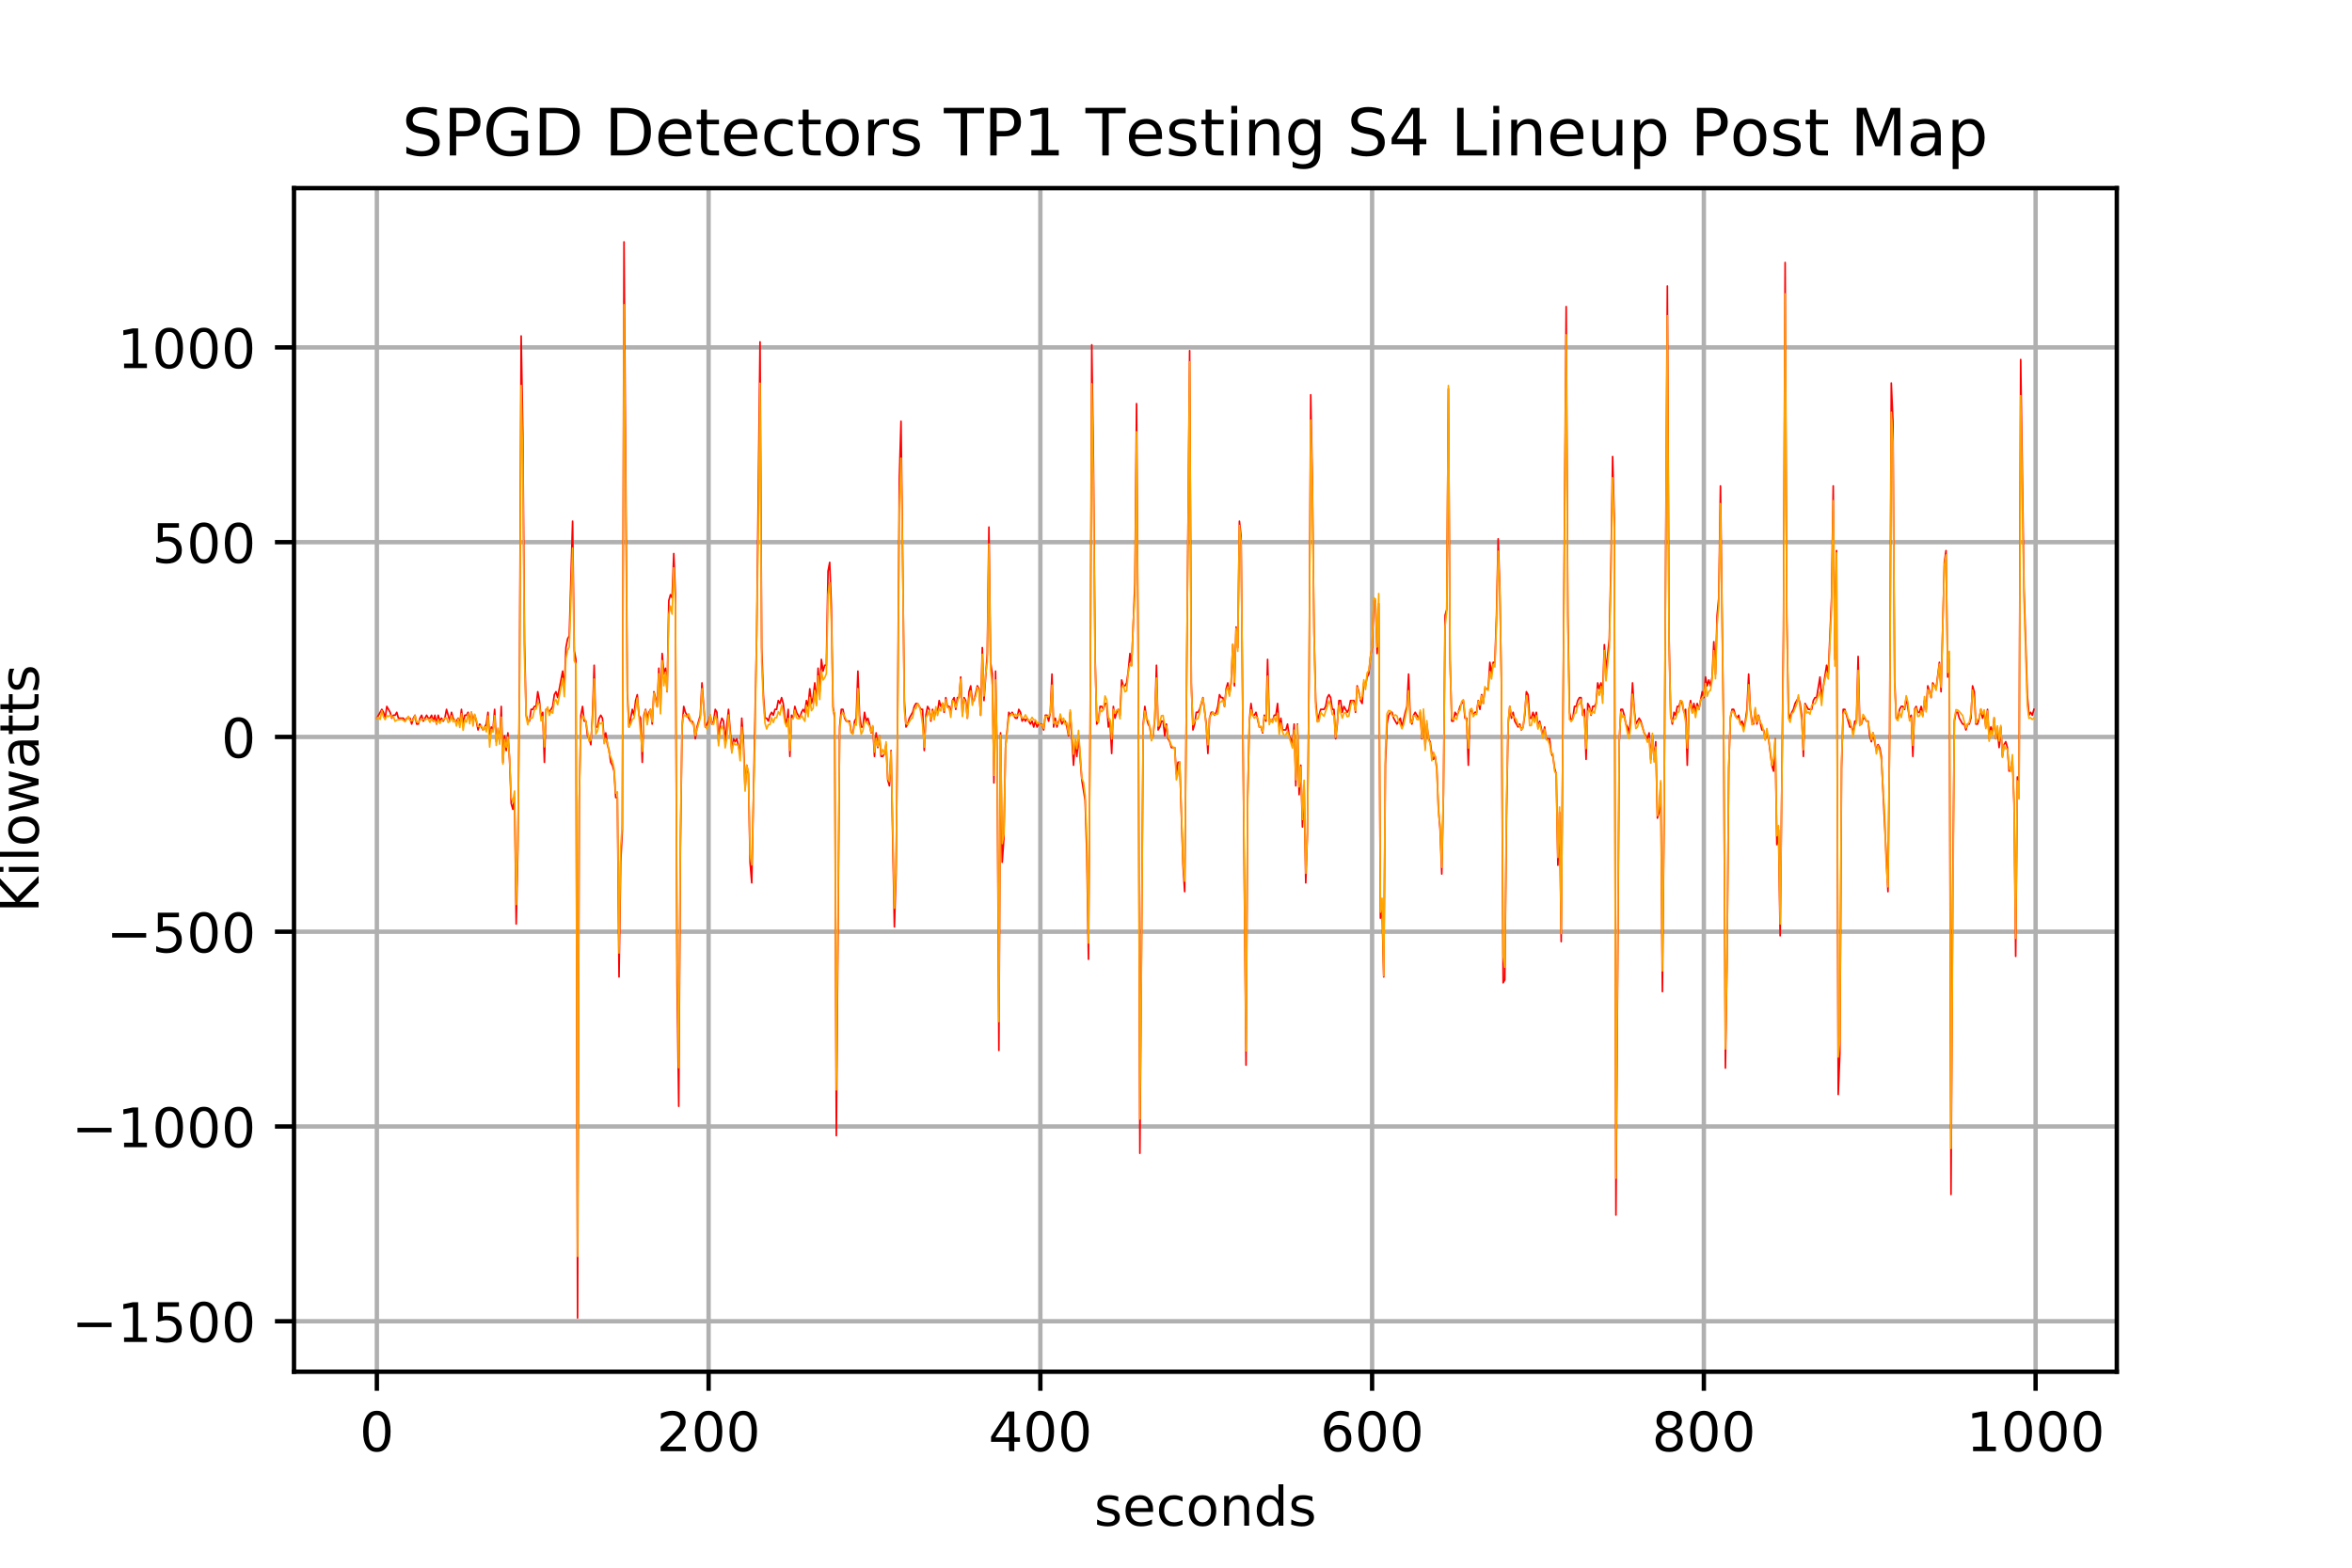 <?xml version="1.0" encoding="utf-8" standalone="no"?>
<!DOCTYPE svg PUBLIC "-//W3C//DTD SVG 1.1//EN"
  "http://www.w3.org/Graphics/SVG/1.1/DTD/svg11.dtd">
<!-- Created with matplotlib (http://matplotlib.org/) -->
<svg height="288pt" version="1.1" viewBox="0 0 432 288" width="432pt" xmlns="http://www.w3.org/2000/svg" xmlns:xlink="http://www.w3.org/1999/xlink">
 <defs>
  <style type="text/css">
*{stroke-linecap:butt;stroke-linejoin:round;}
  </style>
 </defs>
 <g id="figure_1">
  <g id="patch_1">
   <path d="M 0 288 
L 432 288 
L 432 0 
L 0 0 
z
" style="fill:#ffffff;"/>
  </g>
  <g id="axes_1">
   <g id="patch_2">
    <path d="M 54 252 
L 388.8 252 
L 388.8 34.56 
L 54 34.56 
z
" style="fill:#ffffff;"/>
   </g>
   <g id="matplotlib.axis_1">
    <g id="xtick_1">
     <g id="line2d_1">
      <path clip-path="url(#pe218eca928)" d="M 69.218 252 
L 69.218 34.56 
" style="fill:none;stroke:#b0b0b0;stroke-linecap:square;stroke-width:0.8;"/>
     </g>
     <g id="line2d_2">
      <defs>
       <path d="M 0 0 
L 0 3.5 
" id="med9db7075d" style="stroke:#000000;stroke-width:0.8;"/>
      </defs>
      <g>
       <use style="stroke:#000000;stroke-width:0.8;" x="69.218" xlink:href="#med9db7075d" y="252"/>
      </g>
     </g>
     <g id="text_1">
      <!-- 0 -->
      <defs>
       <path d="M 31.781 66.406 
Q 24.172 66.406 20.328 58.906 
Q 16.5 51.422 16.5 36.375 
Q 16.5 21.391 20.328 13.891 
Q 24.172 6.391 31.781 6.391 
Q 39.453 6.391 43.281 13.891 
Q 47.125 21.391 47.125 36.375 
Q 47.125 51.422 43.281 58.906 
Q 39.453 66.406 31.781 66.406 
M 31.781 74.219 
Q 44.047 74.219 50.516 64.516 
Q 56.984 54.828 56.984 36.375 
Q 56.984 17.969 50.516 8.266 
Q 44.047 -1.422 31.781 -1.422 
Q 19.531 -1.422 13.062 8.266 
Q 6.594 17.969 6.594 36.375 
Q 6.594 54.828 13.062 64.516 
Q 19.531 74.219 31.781 74.219 
" id="DejaVuSans-30"/>
      </defs>
      <g transform="translate(66.037 266.598)scale(0.1 -0.1)">
       <use xlink:href="#DejaVuSans-30"/>
      </g>
     </g>
    </g>
    <g id="xtick_2">
     <g id="line2d_3">
      <path clip-path="url(#pe218eca928)" d="M 130.152 252 
L 130.152 34.56 
" style="fill:none;stroke:#b0b0b0;stroke-linecap:square;stroke-width:0.8;"/>
     </g>
     <g id="line2d_4">
      <g>
       <use style="stroke:#000000;stroke-width:0.8;" x="130.152" xlink:href="#med9db7075d" y="252"/>
      </g>
     </g>
     <g id="text_2">
      <!-- 200 -->
      <defs>
       <path d="M 19.188 8.297 
L 53.609 8.297 
L 53.609 0 
L 7.328 0 
L 7.328 8.297 
Q 12.938 14.109 22.625 23.891 
Q 32.328 33.688 34.812 36.531 
Q 39.547 41.844 41.422 45.531 
Q 43.312 49.219 43.312 52.781 
Q 43.312 58.594 39.234 62.25 
Q 35.156 65.922 28.609 65.922 
Q 23.969 65.922 18.812 64.312 
Q 13.672 62.703 7.812 59.422 
L 7.812 69.391 
Q 13.766 71.781 18.938 73 
Q 24.125 74.219 28.422 74.219 
Q 39.75 74.219 46.484 68.547 
Q 53.219 62.891 53.219 53.422 
Q 53.219 48.922 51.531 44.891 
Q 49.859 40.875 45.406 35.406 
Q 44.188 33.984 37.641 27.219 
Q 31.109 20.453 19.188 8.297 
" id="DejaVuSans-32"/>
      </defs>
      <g transform="translate(120.608 266.598)scale(0.1 -0.1)">
       <use xlink:href="#DejaVuSans-32"/>
       <use x="63.623" xlink:href="#DejaVuSans-30"/>
       <use x="127.246" xlink:href="#DejaVuSans-30"/>
      </g>
     </g>
    </g>
    <g id="xtick_3">
     <g id="line2d_5">
      <path clip-path="url(#pe218eca928)" d="M 191.086 252 
L 191.086 34.56 
" style="fill:none;stroke:#b0b0b0;stroke-linecap:square;stroke-width:0.8;"/>
     </g>
     <g id="line2d_6">
      <g>
       <use style="stroke:#000000;stroke-width:0.8;" x="191.086" xlink:href="#med9db7075d" y="252"/>
      </g>
     </g>
     <g id="text_3">
      <!-- 400 -->
      <defs>
       <path d="M 37.797 64.312 
L 12.891 25.391 
L 37.797 25.391 
z
M 35.203 72.906 
L 47.609 72.906 
L 47.609 25.391 
L 58.016 25.391 
L 58.016 17.188 
L 47.609 17.188 
L 47.609 0 
L 37.797 0 
L 37.797 17.188 
L 4.891 17.188 
L 4.891 26.703 
z
" id="DejaVuSans-34"/>
      </defs>
      <g transform="translate(181.542 266.598)scale(0.1 -0.1)">
       <use xlink:href="#DejaVuSans-34"/>
       <use x="63.623" xlink:href="#DejaVuSans-30"/>
       <use x="127.246" xlink:href="#DejaVuSans-30"/>
      </g>
     </g>
    </g>
    <g id="xtick_4">
     <g id="line2d_7">
      <path clip-path="url(#pe218eca928)" d="M 252.019 252 
L 252.019 34.56 
" style="fill:none;stroke:#b0b0b0;stroke-linecap:square;stroke-width:0.8;"/>
     </g>
     <g id="line2d_8">
      <g>
       <use style="stroke:#000000;stroke-width:0.8;" x="252.019" xlink:href="#med9db7075d" y="252"/>
      </g>
     </g>
     <g id="text_4">
      <!-- 600 -->
      <defs>
       <path d="M 33.016 40.375 
Q 26.375 40.375 22.484 35.828 
Q 18.609 31.297 18.609 23.391 
Q 18.609 15.531 22.484 10.953 
Q 26.375 6.391 33.016 6.391 
Q 39.656 6.391 43.531 10.953 
Q 47.406 15.531 47.406 23.391 
Q 47.406 31.297 43.531 35.828 
Q 39.656 40.375 33.016 40.375 
M 52.594 71.297 
L 52.594 62.312 
Q 48.875 64.062 45.094 64.984 
Q 41.312 65.922 37.594 65.922 
Q 27.828 65.922 22.672 59.328 
Q 17.531 52.734 16.797 39.406 
Q 19.672 43.656 24.016 45.922 
Q 28.375 48.188 33.594 48.188 
Q 44.578 48.188 50.953 41.516 
Q 57.328 34.859 57.328 23.391 
Q 57.328 12.156 50.688 5.359 
Q 44.047 -1.422 33.016 -1.422 
Q 20.359 -1.422 13.672 8.266 
Q 6.984 17.969 6.984 36.375 
Q 6.984 53.656 15.188 63.938 
Q 23.391 74.219 37.203 74.219 
Q 40.922 74.219 44.703 73.484 
Q 48.484 72.75 52.594 71.297 
" id="DejaVuSans-36"/>
      </defs>
      <g transform="translate(242.475 266.598)scale(0.1 -0.1)">
       <use xlink:href="#DejaVuSans-36"/>
       <use x="63.623" xlink:href="#DejaVuSans-30"/>
       <use x="127.246" xlink:href="#DejaVuSans-30"/>
      </g>
     </g>
    </g>
    <g id="xtick_5">
     <g id="line2d_9">
      <path clip-path="url(#pe218eca928)" d="M 312.953 252 
L 312.953 34.56 
" style="fill:none;stroke:#b0b0b0;stroke-linecap:square;stroke-width:0.8;"/>
     </g>
     <g id="line2d_10">
      <g>
       <use style="stroke:#000000;stroke-width:0.8;" x="312.953" xlink:href="#med9db7075d" y="252"/>
      </g>
     </g>
     <g id="text_5">
      <!-- 800 -->
      <defs>
       <path d="M 31.781 34.625 
Q 24.75 34.625 20.719 30.859 
Q 16.703 27.094 16.703 20.516 
Q 16.703 13.922 20.719 10.156 
Q 24.75 6.391 31.781 6.391 
Q 38.812 6.391 42.859 10.172 
Q 46.922 13.969 46.922 20.516 
Q 46.922 27.094 42.891 30.859 
Q 38.875 34.625 31.781 34.625 
M 21.922 38.812 
Q 15.578 40.375 12.031 44.719 
Q 8.5 49.078 8.5 55.328 
Q 8.5 64.062 14.719 69.141 
Q 20.953 74.219 31.781 74.219 
Q 42.672 74.219 48.875 69.141 
Q 55.078 64.062 55.078 55.328 
Q 55.078 49.078 51.531 44.719 
Q 48 40.375 41.703 38.812 
Q 48.828 37.156 52.797 32.312 
Q 56.781 27.484 56.781 20.516 
Q 56.781 9.906 50.312 4.234 
Q 43.844 -1.422 31.781 -1.422 
Q 19.734 -1.422 13.25 4.234 
Q 6.781 9.906 6.781 20.516 
Q 6.781 27.484 10.781 32.312 
Q 14.797 37.156 21.922 38.812 
M 18.312 54.391 
Q 18.312 48.734 21.844 45.562 
Q 25.391 42.391 31.781 42.391 
Q 38.141 42.391 41.719 45.562 
Q 45.312 48.734 45.312 54.391 
Q 45.312 60.062 41.719 63.234 
Q 38.141 66.406 31.781 66.406 
Q 25.391 66.406 21.844 63.234 
Q 18.312 60.062 18.312 54.391 
" id="DejaVuSans-38"/>
      </defs>
      <g transform="translate(303.409 266.598)scale(0.1 -0.1)">
       <use xlink:href="#DejaVuSans-38"/>
       <use x="63.623" xlink:href="#DejaVuSans-30"/>
       <use x="127.246" xlink:href="#DejaVuSans-30"/>
      </g>
     </g>
    </g>
    <g id="xtick_6">
     <g id="line2d_11">
      <path clip-path="url(#pe218eca928)" d="M 373.886 252 
L 373.886 34.56 
" style="fill:none;stroke:#b0b0b0;stroke-linecap:square;stroke-width:0.8;"/>
     </g>
     <g id="line2d_12">
      <g>
       <use style="stroke:#000000;stroke-width:0.8;" x="373.886" xlink:href="#med9db7075d" y="252"/>
      </g>
     </g>
     <g id="text_6">
      <!-- 1000 -->
      <defs>
       <path d="M 12.406 8.297 
L 28.516 8.297 
L 28.516 63.922 
L 10.984 60.406 
L 10.984 69.391 
L 28.422 72.906 
L 38.281 72.906 
L 38.281 8.297 
L 54.391 8.297 
L 54.391 0 
L 12.406 0 
z
" id="DejaVuSans-31"/>
      </defs>
      <g transform="translate(361.161 266.598)scale(0.1 -0.1)">
       <use xlink:href="#DejaVuSans-31"/>
       <use x="63.623" xlink:href="#DejaVuSans-30"/>
       <use x="127.246" xlink:href="#DejaVuSans-30"/>
       <use x="190.869" xlink:href="#DejaVuSans-30"/>
      </g>
     </g>
    </g>
    <g id="text_7">
     <!-- seconds -->
     <defs>
      <path d="M 44.281 53.078 
L 44.281 44.578 
Q 40.484 46.531 36.375 47.5 
Q 32.281 48.484 27.875 48.484 
Q 21.188 48.484 17.844 46.438 
Q 14.5 44.391 14.5 40.281 
Q 14.5 37.156 16.891 35.375 
Q 19.281 33.594 26.516 31.984 
L 29.594 31.297 
Q 39.156 29.25 43.188 25.516 
Q 47.219 21.781 47.219 15.094 
Q 47.219 7.469 41.188 3.016 
Q 35.156 -1.422 24.609 -1.422 
Q 20.219 -1.422 15.453 -0.562 
Q 10.688 0.297 5.422 2 
L 5.422 11.281 
Q 10.406 8.688 15.234 7.391 
Q 20.062 6.109 24.812 6.109 
Q 31.156 6.109 34.562 8.281 
Q 37.984 10.453 37.984 14.406 
Q 37.984 18.062 35.516 20.016 
Q 33.062 21.969 24.703 23.781 
L 21.578 24.516 
Q 13.234 26.266 9.516 29.906 
Q 5.812 33.547 5.812 39.891 
Q 5.812 47.609 11.281 51.797 
Q 16.75 56 26.812 56 
Q 31.781 56 36.172 55.266 
Q 40.578 54.547 44.281 53.078 
" id="DejaVuSans-73"/>
      <path d="M 56.203 29.594 
L 56.203 25.203 
L 14.891 25.203 
Q 15.484 15.922 20.484 11.062 
Q 25.484 6.203 34.422 6.203 
Q 39.594 6.203 44.453 7.469 
Q 49.312 8.734 54.109 11.281 
L 54.109 2.781 
Q 49.266 0.734 44.188 -0.344 
Q 39.109 -1.422 33.891 -1.422 
Q 20.797 -1.422 13.156 6.188 
Q 5.516 13.812 5.516 26.812 
Q 5.516 40.234 12.766 48.109 
Q 20.016 56 32.328 56 
Q 43.359 56 49.781 48.891 
Q 56.203 41.797 56.203 29.594 
M 47.219 32.234 
Q 47.125 39.594 43.094 43.984 
Q 39.062 48.391 32.422 48.391 
Q 24.906 48.391 20.391 44.141 
Q 15.875 39.891 15.188 32.172 
z
" id="DejaVuSans-65"/>
      <path d="M 48.781 52.594 
L 48.781 44.188 
Q 44.969 46.297 41.141 47.344 
Q 37.312 48.391 33.406 48.391 
Q 24.656 48.391 19.812 42.844 
Q 14.984 37.312 14.984 27.297 
Q 14.984 17.281 19.812 11.734 
Q 24.656 6.203 33.406 6.203 
Q 37.312 6.203 41.141 7.25 
Q 44.969 8.297 48.781 10.406 
L 48.781 2.094 
Q 45.016 0.344 40.984 -0.531 
Q 36.969 -1.422 32.422 -1.422 
Q 20.062 -1.422 12.781 6.344 
Q 5.516 14.109 5.516 27.297 
Q 5.516 40.672 12.859 48.328 
Q 20.219 56 33.016 56 
Q 37.156 56 41.109 55.141 
Q 45.062 54.297 48.781 52.594 
" id="DejaVuSans-63"/>
      <path d="M 30.609 48.391 
Q 23.391 48.391 19.188 42.75 
Q 14.984 37.109 14.984 27.297 
Q 14.984 17.484 19.156 11.844 
Q 23.344 6.203 30.609 6.203 
Q 37.797 6.203 41.984 11.859 
Q 46.188 17.531 46.188 27.297 
Q 46.188 37.016 41.984 42.703 
Q 37.797 48.391 30.609 48.391 
M 30.609 56 
Q 42.328 56 49.016 48.375 
Q 55.719 40.766 55.719 27.297 
Q 55.719 13.875 49.016 6.219 
Q 42.328 -1.422 30.609 -1.422 
Q 18.844 -1.422 12.172 6.219 
Q 5.516 13.875 5.516 27.297 
Q 5.516 40.766 12.172 48.375 
Q 18.844 56 30.609 56 
" id="DejaVuSans-6f"/>
      <path d="M 54.891 33.016 
L 54.891 0 
L 45.906 0 
L 45.906 32.719 
Q 45.906 40.484 42.875 44.328 
Q 39.844 48.188 33.797 48.188 
Q 26.516 48.188 22.312 43.547 
Q 18.109 38.922 18.109 30.906 
L 18.109 0 
L 9.078 0 
L 9.078 54.688 
L 18.109 54.688 
L 18.109 46.188 
Q 21.344 51.125 25.703 53.562 
Q 30.078 56 35.797 56 
Q 45.219 56 50.047 50.172 
Q 54.891 44.344 54.891 33.016 
" id="DejaVuSans-6e"/>
      <path d="M 45.406 46.391 
L 45.406 75.984 
L 54.391 75.984 
L 54.391 0 
L 45.406 0 
L 45.406 8.203 
Q 42.578 3.328 38.25 0.953 
Q 33.938 -1.422 27.875 -1.422 
Q 17.969 -1.422 11.734 6.484 
Q 5.516 14.406 5.516 27.297 
Q 5.516 40.188 11.734 48.094 
Q 17.969 56 27.875 56 
Q 33.938 56 38.25 53.625 
Q 42.578 51.266 45.406 46.391 
M 14.797 27.297 
Q 14.797 17.391 18.875 11.75 
Q 22.953 6.109 30.078 6.109 
Q 37.203 6.109 41.297 11.75 
Q 45.406 17.391 45.406 27.297 
Q 45.406 37.203 41.297 42.844 
Q 37.203 48.484 30.078 48.484 
Q 22.953 48.484 18.875 42.844 
Q 14.797 37.203 14.797 27.297 
" id="DejaVuSans-64"/>
     </defs>
     <g transform="translate(200.963 280.277)scale(0.1 -0.1)">
      <use xlink:href="#DejaVuSans-73"/>
      <use x="52.1" xlink:href="#DejaVuSans-65"/>
      <use x="113.623" xlink:href="#DejaVuSans-63"/>
      <use x="168.604" xlink:href="#DejaVuSans-6f"/>
      <use x="229.785" xlink:href="#DejaVuSans-6e"/>
      <use x="293.164" xlink:href="#DejaVuSans-64"/>
      <use x="356.641" xlink:href="#DejaVuSans-73"/>
     </g>
    </g>
   </g>
   <g id="matplotlib.axis_2">
    <g id="ytick_1">
     <g id="line2d_13">
      <path clip-path="url(#pe218eca928)" d="M 54 242.727 
L 388.8 242.727 
" style="fill:none;stroke:#b0b0b0;stroke-linecap:square;stroke-width:0.8;"/>
     </g>
     <g id="line2d_14">
      <defs>
       <path d="M 0 0 
L -3.5 0 
" id="mfd34d0d37e" style="stroke:#000000;stroke-width:0.8;"/>
      </defs>
      <g>
       <use style="stroke:#000000;stroke-width:0.8;" x="54" xlink:href="#mfd34d0d37e" y="242.727"/>
      </g>
     </g>
     <g id="text_8">
      <!-- −1500 -->
      <defs>
       <path d="M 10.594 35.5 
L 73.188 35.5 
L 73.188 27.203 
L 10.594 27.203 
z
" id="DejaVuSans-2212"/>
       <path d="M 10.797 72.906 
L 49.516 72.906 
L 49.516 64.594 
L 19.828 64.594 
L 19.828 46.734 
Q 21.969 47.469 24.109 47.828 
Q 26.266 48.188 28.422 48.188 
Q 40.625 48.188 47.75 41.5 
Q 54.891 34.812 54.891 23.391 
Q 54.891 11.625 47.562 5.094 
Q 40.234 -1.422 26.906 -1.422 
Q 22.312 -1.422 17.547 -0.641 
Q 12.797 0.141 7.719 1.703 
L 7.719 11.625 
Q 12.109 9.234 16.797 8.062 
Q 21.484 6.891 26.703 6.891 
Q 35.156 6.891 40.078 11.328 
Q 45.016 15.766 45.016 23.391 
Q 45.016 31 40.078 35.438 
Q 35.156 39.891 26.703 39.891 
Q 22.75 39.891 18.812 39.016 
Q 14.891 38.141 10.797 36.281 
z
" id="DejaVuSans-35"/>
      </defs>
      <g transform="translate(13.17 246.526)scale(0.1 -0.1)">
       <use xlink:href="#DejaVuSans-2212"/>
       <use x="83.789" xlink:href="#DejaVuSans-31"/>
       <use x="147.412" xlink:href="#DejaVuSans-35"/>
       <use x="211.035" xlink:href="#DejaVuSans-30"/>
       <use x="274.658" xlink:href="#DejaVuSans-30"/>
      </g>
     </g>
    </g>
    <g id="ytick_2">
     <g id="line2d_15">
      <path clip-path="url(#pe218eca928)" d="M 54 206.946 
L 388.8 206.946 
" style="fill:none;stroke:#b0b0b0;stroke-linecap:square;stroke-width:0.8;"/>
     </g>
     <g id="line2d_16">
      <g>
       <use style="stroke:#000000;stroke-width:0.8;" x="54" xlink:href="#mfd34d0d37e" y="206.946"/>
      </g>
     </g>
     <g id="text_9">
      <!-- −1000 -->
      <g transform="translate(13.17 210.745)scale(0.1 -0.1)">
       <use xlink:href="#DejaVuSans-2212"/>
       <use x="83.789" xlink:href="#DejaVuSans-31"/>
       <use x="147.412" xlink:href="#DejaVuSans-30"/>
       <use x="211.035" xlink:href="#DejaVuSans-30"/>
       <use x="274.658" xlink:href="#DejaVuSans-30"/>
      </g>
     </g>
    </g>
    <g id="ytick_3">
     <g id="line2d_17">
      <path clip-path="url(#pe218eca928)" d="M 54 171.165 
L 388.8 171.165 
" style="fill:none;stroke:#b0b0b0;stroke-linecap:square;stroke-width:0.8;"/>
     </g>
     <g id="line2d_18">
      <g>
       <use style="stroke:#000000;stroke-width:0.8;" x="54" xlink:href="#mfd34d0d37e" y="171.165"/>
      </g>
     </g>
     <g id="text_10">
      <!-- −500 -->
      <g transform="translate(19.533 174.964)scale(0.1 -0.1)">
       <use xlink:href="#DejaVuSans-2212"/>
       <use x="83.789" xlink:href="#DejaVuSans-35"/>
       <use x="147.412" xlink:href="#DejaVuSans-30"/>
       <use x="211.035" xlink:href="#DejaVuSans-30"/>
      </g>
     </g>
    </g>
    <g id="ytick_4">
     <g id="line2d_19">
      <path clip-path="url(#pe218eca928)" d="M 54 135.384 
L 388.8 135.384 
" style="fill:none;stroke:#b0b0b0;stroke-linecap:square;stroke-width:0.8;"/>
     </g>
     <g id="line2d_20">
      <g>
       <use style="stroke:#000000;stroke-width:0.8;" x="54" xlink:href="#mfd34d0d37e" y="135.384"/>
      </g>
     </g>
     <g id="text_11">
      <!-- 0 -->
      <g transform="translate(40.638 139.183)scale(0.1 -0.1)">
       <use xlink:href="#DejaVuSans-30"/>
      </g>
     </g>
    </g>
    <g id="ytick_5">
     <g id="line2d_21">
      <path clip-path="url(#pe218eca928)" d="M 54 99.603 
L 388.8 99.603 
" style="fill:none;stroke:#b0b0b0;stroke-linecap:square;stroke-width:0.8;"/>
     </g>
     <g id="line2d_22">
      <g>
       <use style="stroke:#000000;stroke-width:0.8;" x="54" xlink:href="#mfd34d0d37e" y="99.603"/>
      </g>
     </g>
     <g id="text_12">
      <!-- 500 -->
      <g transform="translate(27.913 103.402)scale(0.1 -0.1)">
       <use xlink:href="#DejaVuSans-35"/>
       <use x="63.623" xlink:href="#DejaVuSans-30"/>
       <use x="127.246" xlink:href="#DejaVuSans-30"/>
      </g>
     </g>
    </g>
    <g id="ytick_6">
     <g id="line2d_23">
      <path clip-path="url(#pe218eca928)" d="M 54 63.822 
L 388.8 63.822 
" style="fill:none;stroke:#b0b0b0;stroke-linecap:square;stroke-width:0.8;"/>
     </g>
     <g id="line2d_24">
      <g>
       <use style="stroke:#000000;stroke-width:0.8;" x="54" xlink:href="#mfd34d0d37e" y="63.822"/>
      </g>
     </g>
     <g id="text_13">
      <!-- 1000 -->
      <g transform="translate(21.55 67.621)scale(0.1 -0.1)">
       <use xlink:href="#DejaVuSans-31"/>
       <use x="63.623" xlink:href="#DejaVuSans-30"/>
       <use x="127.246" xlink:href="#DejaVuSans-30"/>
       <use x="190.869" xlink:href="#DejaVuSans-30"/>
      </g>
     </g>
    </g>
    <g id="text_14">
     <!-- Kilowatts  -->
     <defs>
      <path d="M 9.812 72.906 
L 19.672 72.906 
L 19.672 42.094 
L 52.391 72.906 
L 65.094 72.906 
L 28.906 38.922 
L 67.672 0 
L 54.688 0 
L 19.672 35.109 
L 19.672 0 
L 9.812 0 
z
" id="DejaVuSans-4b"/>
      <path d="M 9.422 54.688 
L 18.406 54.688 
L 18.406 0 
L 9.422 0 
z
M 9.422 75.984 
L 18.406 75.984 
L 18.406 64.594 
L 9.422 64.594 
z
" id="DejaVuSans-69"/>
      <path d="M 9.422 75.984 
L 18.406 75.984 
L 18.406 0 
L 9.422 0 
z
" id="DejaVuSans-6c"/>
      <path d="M 4.203 54.688 
L 13.188 54.688 
L 24.422 12.016 
L 35.594 54.688 
L 46.188 54.688 
L 57.422 12.016 
L 68.609 54.688 
L 77.594 54.688 
L 63.281 0 
L 52.688 0 
L 40.922 44.828 
L 29.109 0 
L 18.5 0 
z
" id="DejaVuSans-77"/>
      <path d="M 34.281 27.484 
Q 23.391 27.484 19.188 25 
Q 14.984 22.516 14.984 16.5 
Q 14.984 11.719 18.141 8.906 
Q 21.297 6.109 26.703 6.109 
Q 34.188 6.109 38.703 11.406 
Q 43.219 16.703 43.219 25.484 
L 43.219 27.484 
z
M 52.203 31.203 
L 52.203 0 
L 43.219 0 
L 43.219 8.297 
Q 40.141 3.328 35.547 0.953 
Q 30.953 -1.422 24.312 -1.422 
Q 15.922 -1.422 10.953 3.297 
Q 6 8.016 6 15.922 
Q 6 25.141 12.172 29.828 
Q 18.359 34.516 30.609 34.516 
L 43.219 34.516 
L 43.219 35.406 
Q 43.219 41.609 39.141 45 
Q 35.062 48.391 27.688 48.391 
Q 23 48.391 18.547 47.266 
Q 14.109 46.141 10.016 43.891 
L 10.016 52.203 
Q 14.938 54.109 19.578 55.047 
Q 24.219 56 28.609 56 
Q 40.484 56 46.344 49.844 
Q 52.203 43.703 52.203 31.203 
" id="DejaVuSans-61"/>
      <path d="M 18.312 70.219 
L 18.312 54.688 
L 36.812 54.688 
L 36.812 47.703 
L 18.312 47.703 
L 18.312 18.016 
Q 18.312 11.328 20.141 9.422 
Q 21.969 7.516 27.594 7.516 
L 36.812 7.516 
L 36.812 0 
L 27.594 0 
Q 17.188 0 13.234 3.875 
Q 9.281 7.766 9.281 18.016 
L 9.281 47.703 
L 2.688 47.703 
L 2.688 54.688 
L 9.281 54.688 
L 9.281 70.219 
z
" id="DejaVuSans-74"/>
      <path id="DejaVuSans-20"/>
     </defs>
     <g transform="translate(7.091 167.664)rotate(-90)scale(0.1 -0.1)">
      <use xlink:href="#DejaVuSans-4b"/>
      <use x="65.576" xlink:href="#DejaVuSans-69"/>
      <use x="93.359" xlink:href="#DejaVuSans-6c"/>
      <use x="121.143" xlink:href="#DejaVuSans-6f"/>
      <use x="182.324" xlink:href="#DejaVuSans-77"/>
      <use x="264.111" xlink:href="#DejaVuSans-61"/>
      <use x="325.391" xlink:href="#DejaVuSans-74"/>
      <use x="364.6" xlink:href="#DejaVuSans-74"/>
      <use x="403.809" xlink:href="#DejaVuSans-73"/>
      <use x="455.908" xlink:href="#DejaVuSans-20"/>
     </g>
    </g>
   </g>
   <g id="line2d_25">
    <path clip-path="url(#pe218eca928)" d="M 69.218 131.938 
L 70.132 130.318 
L 70.437 130.858 
L 70.742 131.938 
L 71.046 129.778 
L 71.656 130.858 
L 71.96 131.938 
L 72.265 131.398 
L 72.57 131.398 
L 72.874 130.858 
L 73.179 131.938 
L 74.093 131.938 
L 74.398 132.478 
L 74.702 131.938 
L 75.312 131.938 
L 75.616 133.018 
L 75.921 131.938 
L 76.226 131.398 
L 76.53 133.018 
L 76.835 133.018 
L 77.14 131.938 
L 77.444 131.398 
L 77.749 132.478 
L 78.358 131.398 
L 78.663 131.938 
L 78.968 131.938 
L 79.272 131.398 
L 79.577 132.478 
L 79.882 131.398 
L 80.186 133.018 
L 80.491 131.398 
L 80.796 132.478 
L 81.1 131.938 
L 81.405 132.478 
L 81.71 131.938 
L 82.014 130.318 
L 82.624 132.478 
L 82.928 130.858 
L 83.233 131.938 
L 83.538 132.478 
L 83.842 132.478 
L 84.147 131.938 
L 84.452 133.018 
L 84.756 130.318 
L 85.061 133.018 
L 85.366 131.398 
L 85.67 131.398 
L 85.975 130.858 
L 86.28 132.478 
L 86.584 130.858 
L 86.889 132.478 
L 87.194 131.398 
L 87.498 132.478 
L 87.803 134.098 
L 88.108 133.018 
L 88.717 134.098 
L 89.326 133.018 
L 89.631 130.858 
L 89.936 135.719 
L 90.24 133.558 
L 90.545 134.098 
L 90.85 130.318 
L 91.154 136.259 
L 91.459 134.098 
L 91.764 136.259 
L 92.068 129.778 
L 92.373 140.039 
L 92.678 135.179 
L 92.982 137.879 
L 93.287 134.639 
L 93.592 139.499 
L 93.896 147.601 
L 94.201 148.681 
L 94.506 146.521 
L 94.81 169.744 
L 95.115 156.242 
L 95.42 124.917 
L 95.724 61.726 
L 96.029 79.549 
L 96.334 117.896 
L 96.638 131.398 
L 96.943 132.478 
L 97.248 132.478 
L 97.552 130.318 
L 97.857 130.318 
L 98.162 129.778 
L 98.466 129.778 
L 98.771 127.077 
L 99.076 128.698 
L 99.38 131.938 
L 99.685 130.858 
L 99.99 140.039 
L 100.294 130.318 
L 100.599 130.318 
L 100.904 130.858 
L 101.513 129.778 
L 101.818 127.617 
L 102.122 127.077 
L 102.427 128.157 
L 103.341 123.297 
L 103.646 126.537 
L 103.95 118.976 
L 104.255 117.356 
L 104.56 116.816 
L 105.169 95.752 
L 105.474 119.516 
L 105.778 121.136 
L 106.083 242.116 
L 106.388 147.601 
L 106.692 131.398 
L 106.997 129.778 
L 107.302 132.478 
L 107.606 132.478 
L 107.911 135.179 
L 108.216 135.719 
L 108.52 136.799 
L 108.825 131.398 
L 109.13 122.217 
L 109.434 133.558 
L 109.739 133.558 
L 110.044 131.938 
L 110.348 131.398 
L 110.653 131.938 
L 110.958 135.719 
L 111.262 134.639 
L 111.567 136.799 
L 111.872 137.879 
L 112.176 140.039 
L 112.481 140.58 
L 112.786 141.66 
L 113.09 146.521 
L 113.395 146.521 
L 113.7 179.466 
L 114.004 158.403 
L 114.309 152.462 
L 114.614 44.444 
L 115.223 127.077 
L 115.528 133.558 
L 116.137 130.318 
L 116.442 131.398 
L 116.746 128.698 
L 117.051 127.617 
L 117.356 131.398 
L 117.66 131.938 
L 117.965 140.039 
L 118.27 131.398 
L 118.574 130.318 
L 118.879 131.938 
L 119.184 130.858 
L 119.488 130.318 
L 119.793 133.018 
L 120.098 127.077 
L 120.402 128.157 
L 120.707 129.778 
L 121.012 122.757 
L 121.316 130.318 
L 121.621 120.056 
L 121.926 123.837 
L 122.23 122.757 
L 122.535 127.077 
L 122.84 110.335 
L 123.144 109.254 
L 123.449 109.794 
L 123.754 101.693 
L 124.058 109.254 
L 124.363 180.546 
L 124.668 203.23 
L 124.972 155.702 
L 125.277 133.558 
L 125.582 129.778 
L 125.886 130.858 
L 126.8 132.478 
L 127.105 132.478 
L 127.41 133.018 
L 127.714 135.719 
L 128.019 133.558 
L 128.629 131.398 
L 128.933 125.457 
L 129.543 133.558 
L 130.152 132.478 
L 130.457 131.398 
L 130.761 133.018 
L 131.066 132.478 
L 131.371 130.318 
L 131.675 130.858 
L 131.98 136.259 
L 132.285 133.018 
L 132.589 131.938 
L 132.894 132.478 
L 133.199 136.259 
L 133.808 130.318 
L 134.417 137.879 
L 134.722 135.719 
L 135.027 136.259 
L 135.331 135.719 
L 135.941 138.419 
L 136.245 131.938 
L 136.55 136.259 
L 136.855 144.9 
L 137.159 140.58 
L 137.464 142.2 
L 137.769 158.403 
L 138.073 162.183 
L 138.987 116.276 
L 139.597 62.807 
L 139.901 118.976 
L 140.206 127.617 
L 140.511 131.938 
L 140.815 131.938 
L 141.12 132.478 
L 141.425 131.398 
L 141.729 130.858 
L 142.034 131.398 
L 142.339 130.318 
L 142.643 130.318 
L 142.948 128.698 
L 143.253 129.238 
L 143.557 128.157 
L 143.862 129.238 
L 144.167 131.938 
L 144.471 133.018 
L 144.776 130.318 
L 145.081 138.959 
L 145.385 131.398 
L 145.69 131.938 
L 145.995 129.778 
L 146.299 130.858 
L 146.909 131.938 
L 147.213 130.858 
L 147.518 130.318 
L 147.823 130.858 
L 148.127 128.698 
L 148.432 129.778 
L 148.737 126.537 
L 149.041 129.238 
L 149.346 128.157 
L 149.651 125.457 
L 149.955 129.238 
L 150.26 122.757 
L 150.565 127.077 
L 150.869 121.136 
L 151.174 123.297 
L 151.479 122.217 
L 151.783 122.217 
L 152.088 104.934 
L 152.393 103.313 
L 152.697 111.415 
L 153.002 129.778 
L 153.307 131.938 
L 153.611 208.631 
L 154.221 133.558 
L 154.525 130.318 
L 154.83 130.318 
L 155.135 131.938 
L 155.439 132.478 
L 156.049 132.478 
L 156.353 134.639 
L 156.658 134.639 
L 156.963 132.478 
L 157.267 131.938 
L 157.572 123.297 
L 157.877 131.398 
L 158.181 133.558 
L 158.486 133.558 
L 158.791 130.858 
L 159.095 132.478 
L 159.4 131.938 
L 159.705 133.018 
L 160.009 134.639 
L 160.314 133.558 
L 160.619 138.959 
L 160.923 134.639 
L 161.228 137.339 
L 161.533 135.179 
L 161.837 138.959 
L 162.142 138.959 
L 162.447 138.419 
L 162.751 136.799 
L 163.056 143.28 
L 163.361 144.36 
L 163.665 137.879 
L 164.275 170.284 
L 164.579 160.563 
L 164.884 129.778 
L 165.189 87.651 
L 165.493 77.389 
L 166.103 128.698 
L 166.407 133.558 
L 166.712 133.018 
L 167.017 131.938 
L 167.626 130.858 
L 167.931 129.778 
L 168.235 129.238 
L 168.54 129.238 
L 169.149 130.318 
L 169.454 130.318 
L 169.759 137.879 
L 170.063 131.398 
L 170.368 129.778 
L 170.673 130.318 
L 170.977 132.478 
L 171.282 130.318 
L 171.587 131.938 
L 171.891 130.318 
L 172.196 130.858 
L 172.501 128.698 
L 172.805 129.778 
L 173.11 129.238 
L 173.415 130.858 
L 173.719 128.157 
L 174.024 129.778 
L 174.329 129.778 
L 174.633 130.858 
L 174.938 128.698 
L 175.243 128.157 
L 175.547 130.318 
L 175.852 128.157 
L 176.157 128.157 
L 176.461 124.377 
L 176.766 131.398 
L 177.071 128.157 
L 177.375 128.698 
L 177.68 131.938 
L 177.985 127.077 
L 178.289 125.997 
L 178.594 128.698 
L 178.899 128.698 
L 179.508 125.997 
L 179.813 126.537 
L 180.117 131.398 
L 180.422 118.976 
L 180.727 128.698 
L 181.336 120.056 
L 181.641 96.832 
L 181.945 121.676 
L 182.25 123.837 
L 182.555 143.82 
L 182.859 123.297 
L 183.164 140.039 
L 183.469 192.968 
L 183.773 134.639 
L 184.078 158.403 
L 184.383 154.082 
L 184.687 137.339 
L 185.297 130.858 
L 185.601 131.398 
L 185.906 130.858 
L 186.515 131.938 
L 186.82 131.938 
L 187.125 130.318 
L 187.429 130.858 
L 187.734 132.478 
L 188.039 131.938 
L 188.343 132.478 
L 188.648 131.938 
L 189.257 133.018 
L 189.562 132.478 
L 189.867 133.558 
L 190.171 132.478 
L 190.476 133.558 
L 190.781 133.018 
L 191.39 133.018 
L 191.695 134.098 
L 192 131.398 
L 192.304 131.398 
L 192.609 132.478 
L 192.914 130.858 
L 193.218 123.837 
L 193.523 133.558 
L 193.828 131.938 
L 194.132 133.558 
L 194.437 132.478 
L 194.742 131.938 
L 195.046 133.018 
L 195.351 132.478 
L 195.656 132.478 
L 195.96 133.558 
L 196.265 135.179 
L 196.57 130.858 
L 197.179 140.58 
L 197.484 136.259 
L 197.788 138.959 
L 198.093 135.179 
L 198.702 143.28 
L 199.312 147.061 
L 199.616 156.782 
L 199.921 176.225 
L 200.226 134.098 
L 200.53 63.347 
L 200.835 84.95 
L 201.14 120.596 
L 201.444 133.018 
L 201.749 132.478 
L 202.054 129.778 
L 202.358 129.778 
L 202.663 130.318 
L 202.968 129.238 
L 203.272 129.238 
L 203.577 133.558 
L 203.882 132.478 
L 204.186 138.419 
L 204.491 129.778 
L 204.796 131.938 
L 205.1 130.858 
L 205.405 130.318 
L 205.71 131.398 
L 206.014 124.917 
L 206.319 125.997 
L 206.624 125.997 
L 206.928 125.457 
L 207.233 123.297 
L 207.538 120.056 
L 207.842 122.217 
L 208.452 107.094 
L 208.756 74.149 
L 209.061 122.217 
L 209.366 211.871 
L 209.975 133.018 
L 210.28 129.778 
L 210.584 131.938 
L 210.889 133.018 
L 211.194 133.558 
L 211.498 135.719 
L 211.803 135.179 
L 212.108 131.938 
L 212.412 122.217 
L 212.717 134.098 
L 213.022 133.558 
L 213.326 132.478 
L 213.631 132.478 
L 213.936 135.179 
L 214.24 133.018 
L 214.545 135.719 
L 214.85 136.259 
L 215.154 137.339 
L 215.764 137.339 
L 216.068 142.2 
L 216.373 140.039 
L 216.678 140.039 
L 217.287 158.943 
L 217.592 163.803 
L 218.506 64.427 
L 218.81 125.457 
L 219.115 134.098 
L 219.42 133.018 
L 219.724 130.858 
L 220.029 130.858 
L 220.334 130.318 
L 220.943 128.157 
L 221.552 133.018 
L 221.857 138.419 
L 222.162 131.938 
L 222.466 130.858 
L 222.771 130.858 
L 223.076 131.398 
L 223.38 130.858 
L 223.685 129.778 
L 223.99 127.617 
L 224.294 128.157 
L 224.599 128.157 
L 224.904 129.778 
L 225.208 126.537 
L 225.513 125.457 
L 225.818 127.617 
L 226.122 125.457 
L 226.427 118.436 
L 226.732 125.997 
L 227.036 115.195 
L 227.341 118.976 
L 227.646 95.752 
L 227.95 98.453 
L 228.864 195.669 
L 229.169 146.521 
L 229.474 132.478 
L 229.778 129.238 
L 230.083 131.398 
L 230.388 131.398 
L 230.692 130.858 
L 231.302 133.558 
L 231.606 133.558 
L 231.911 134.639 
L 232.216 131.398 
L 232.52 132.478 
L 232.825 121.136 
L 233.13 132.478 
L 233.739 132.478 
L 234.044 131.398 
L 234.348 131.398 
L 234.653 129.238 
L 234.958 133.558 
L 235.262 131.938 
L 235.567 134.098 
L 236.176 134.098 
L 236.481 133.018 
L 236.786 135.179 
L 237.09 135.719 
L 237.395 136.799 
L 237.7 133.018 
L 238.004 144.36 
L 238.309 133.018 
L 238.614 145.98 
L 238.918 140.58 
L 239.223 151.921 
L 239.528 144.36 
L 239.832 162.183 
L 240.137 153.002 
L 240.442 124.377 
L 240.746 72.528 
L 241.051 88.731 
L 241.356 116.276 
L 241.66 128.698 
L 241.965 132.478 
L 242.574 130.318 
L 243.184 130.318 
L 243.488 129.778 
L 243.793 128.157 
L 244.098 127.617 
L 244.402 128.157 
L 244.707 130.318 
L 245.012 130.318 
L 245.316 135.719 
L 245.621 133.018 
L 245.926 128.698 
L 246.23 128.698 
L 246.535 130.858 
L 246.84 129.778 
L 247.449 130.858 
L 247.754 130.318 
L 248.058 128.698 
L 248.668 128.698 
L 248.972 130.858 
L 249.277 125.997 
L 249.582 127.077 
L 249.886 128.698 
L 250.191 129.238 
L 250.496 125.457 
L 250.8 125.997 
L 251.105 124.377 
L 251.41 123.837 
L 251.714 120.596 
L 252.019 118.976 
L 252.324 110.335 
L 252.629 110.335 
L 252.933 120.056 
L 253.238 110.875 
L 253.543 168.664 
L 253.847 167.044 
L 254.152 179.466 
L 254.457 140.58 
L 254.761 133.018 
L 255.066 131.398 
L 255.371 130.858 
L 255.675 130.858 
L 255.98 131.938 
L 256.589 133.018 
L 257.199 131.938 
L 257.503 133.558 
L 258.113 130.858 
L 258.417 129.778 
L 258.722 123.837 
L 259.027 131.938 
L 259.331 133.018 
L 259.636 131.398 
L 259.941 130.858 
L 260.55 131.938 
L 260.855 130.858 
L 261.159 135.719 
L 261.464 130.858 
L 261.769 137.339 
L 262.073 133.018 
L 262.378 135.719 
L 262.683 136.259 
L 262.987 138.419 
L 263.292 139.499 
L 263.597 138.959 
L 263.901 141.12 
L 264.206 148.681 
L 264.511 152.462 
L 264.815 160.563 
L 265.12 145.98 
L 265.425 113.035 
L 265.729 111.955 
L 266.034 71.448 
L 266.339 121.136 
L 266.643 132.478 
L 266.948 132.478 
L 267.253 130.858 
L 267.557 131.398 
L 267.862 130.858 
L 268.167 129.778 
L 268.776 128.698 
L 269.081 131.938 
L 269.385 131.938 
L 269.69 140.58 
L 269.995 130.858 
L 270.299 130.318 
L 270.604 131.398 
L 270.909 130.858 
L 271.213 130.858 
L 271.518 128.698 
L 271.823 130.318 
L 272.127 127.617 
L 272.432 129.238 
L 272.737 126.537 
L 273.346 126.537 
L 273.651 121.676 
L 273.955 123.837 
L 274.26 121.676 
L 274.565 121.676 
L 274.869 113.035 
L 275.174 98.993 
L 275.479 108.174 
L 275.783 126.537 
L 276.088 180.546 
L 276.393 180.006 
L 276.697 150.301 
L 277.002 133.018 
L 277.307 129.778 
L 277.611 131.938 
L 277.916 130.858 
L 278.221 132.478 
L 278.83 133.558 
L 279.135 133.018 
L 279.439 134.098 
L 279.744 133.558 
L 280.049 131.398 
L 280.353 127.077 
L 280.658 127.617 
L 280.963 131.938 
L 281.267 131.938 
L 281.572 130.858 
L 281.877 131.938 
L 282.181 130.858 
L 282.486 133.558 
L 282.791 132.478 
L 283.4 135.179 
L 283.705 133.558 
L 284.009 135.719 
L 284.619 135.719 
L 284.923 138.419 
L 285.228 138.959 
L 285.533 141.12 
L 285.837 142.2 
L 286.142 158.943 
L 286.447 149.221 
L 286.751 172.985 
L 287.665 56.326 
L 287.97 113.035 
L 288.275 130.858 
L 288.579 132.478 
L 288.884 131.938 
L 289.189 129.778 
L 289.493 129.778 
L 289.798 128.698 
L 290.103 128.157 
L 290.407 128.157 
L 290.712 131.398 
L 291.017 130.318 
L 291.321 139.499 
L 291.626 129.238 
L 291.931 129.778 
L 292.235 131.398 
L 292.54 129.778 
L 292.845 129.778 
L 293.149 129.238 
L 293.454 125.457 
L 293.759 126.537 
L 294.063 125.457 
L 294.368 127.617 
L 294.673 118.436 
L 294.977 123.297 
L 295.587 117.356 
L 295.891 103.853 
L 296.196 83.87 
L 296.501 95.212 
L 296.805 223.213 
L 297.415 136.259 
L 297.719 130.318 
L 298.024 130.318 
L 298.329 131.398 
L 298.633 133.018 
L 298.938 133.558 
L 299.243 134.639 
L 299.547 131.398 
L 299.852 125.457 
L 300.157 130.318 
L 300.461 133.018 
L 301.071 131.938 
L 301.375 132.478 
L 301.985 134.639 
L 302.594 135.719 
L 302.899 134.639 
L 303.203 139.499 
L 303.508 135.179 
L 303.813 139.499 
L 304.117 136.259 
L 304.422 150.301 
L 304.727 149.221 
L 305.031 143.82 
L 305.336 182.166 
L 305.641 150.841 
L 306.25 52.545 
L 306.555 116.816 
L 306.859 131.398 
L 307.164 133.018 
L 307.469 130.858 
L 307.773 131.398 
L 308.078 129.778 
L 308.383 129.778 
L 308.687 128.698 
L 308.992 129.238 
L 309.297 130.858 
L 309.601 130.318 
L 309.906 140.58 
L 310.211 130.318 
L 310.515 128.698 
L 310.82 130.858 
L 311.125 129.238 
L 311.429 130.858 
L 311.734 129.238 
L 312.039 130.318 
L 312.648 127.077 
L 312.953 128.157 
L 313.257 124.377 
L 313.562 125.997 
L 313.867 124.917 
L 314.171 125.997 
L 314.476 124.377 
L 314.781 117.896 
L 315.086 123.837 
L 315.39 113.035 
L 315.695 109.794 
L 316 89.271 
L 316.609 136.799 
L 316.914 196.209 
L 317.218 175.685 
L 317.523 141.12 
L 317.828 131.938 
L 318.132 130.318 
L 318.437 130.318 
L 318.742 131.398 
L 319.046 131.938 
L 319.351 131.398 
L 319.656 133.018 
L 319.96 132.478 
L 320.265 133.558 
L 320.57 132.478 
L 320.874 130.318 
L 321.179 123.837 
L 321.484 130.318 
L 321.788 132.478 
L 322.093 133.018 
L 322.398 130.318 
L 322.702 133.018 
L 323.007 131.398 
L 323.616 134.098 
L 323.921 134.098 
L 324.226 135.719 
L 324.53 134.639 
L 324.835 135.719 
L 325.444 140.58 
L 325.749 141.66 
L 326.054 135.719 
L 326.358 155.162 
L 326.663 152.462 
L 326.968 171.905 
L 327.577 115.735 
L 327.882 48.224 
L 328.186 113.035 
L 328.491 130.858 
L 328.796 131.938 
L 329.1 130.858 
L 329.405 130.318 
L 329.71 129.238 
L 330.319 128.157 
L 330.624 129.238 
L 330.928 131.398 
L 331.233 138.959 
L 331.538 129.238 
L 332.147 130.318 
L 332.756 130.318 
L 333.061 128.698 
L 333.366 128.157 
L 333.67 128.157 
L 334.28 124.377 
L 334.584 128.157 
L 335.498 122.217 
L 335.803 123.837 
L 336.412 109.794 
L 336.717 89.271 
L 337.022 121.136 
L 337.326 101.153 
L 337.631 201.07 
L 337.936 193.508 
L 338.24 141.12 
L 338.545 130.318 
L 338.85 130.318 
L 339.764 133.558 
L 340.068 133.558 
L 340.373 134.639 
L 340.678 132.478 
L 340.982 132.478 
L 341.287 120.596 
L 341.592 133.018 
L 341.896 133.018 
L 342.201 131.938 
L 342.506 131.938 
L 342.81 132.478 
L 343.115 132.478 
L 343.42 135.179 
L 343.724 136.259 
L 344.029 134.639 
L 344.638 137.879 
L 344.943 136.799 
L 345.248 137.339 
L 345.552 138.959 
L 346.771 163.803 
L 347.076 134.639 
L 347.38 70.368 
L 347.685 77.389 
L 347.99 124.917 
L 348.294 131.938 
L 348.599 131.938 
L 348.904 130.318 
L 349.208 129.778 
L 349.513 129.778 
L 349.818 130.318 
L 350.122 128.157 
L 350.732 131.938 
L 351.036 131.398 
L 351.341 138.959 
L 351.646 130.318 
L 351.95 129.778 
L 352.255 130.858 
L 352.56 130.858 
L 352.864 129.778 
L 353.169 131.398 
L 353.474 128.698 
L 353.778 130.318 
L 354.083 125.997 
L 354.692 128.157 
L 354.997 125.457 
L 355.606 126.537 
L 356.216 121.676 
L 356.52 127.077 
L 357.13 103.313 
L 357.434 101.153 
L 357.739 124.377 
L 358.044 121.136 
L 358.348 219.433 
L 358.653 164.884 
L 358.958 132.478 
L 359.262 130.858 
L 359.567 130.858 
L 359.872 131.938 
L 360.481 133.018 
L 360.786 133.018 
L 361.09 134.098 
L 361.395 133.018 
L 361.7 133.018 
L 362.004 131.938 
L 362.309 125.997 
L 362.614 127.077 
L 362.918 133.018 
L 363.223 133.018 
L 363.528 131.938 
L 363.832 130.318 
L 364.137 131.938 
L 364.442 130.858 
L 364.746 133.558 
L 365.051 130.318 
L 365.356 135.719 
L 365.66 133.558 
L 365.965 134.639 
L 366.27 131.938 
L 366.574 135.719 
L 366.879 134.098 
L 367.184 137.339 
L 367.488 133.558 
L 367.793 138.959 
L 368.098 136.799 
L 368.402 136.259 
L 368.707 137.339 
L 369.012 141.66 
L 369.316 141.12 
L 369.621 139.499 
L 369.926 147.601 
L 370.23 175.685 
L 370.535 142.74 
L 370.84 146.521 
L 371.144 66.047 
L 371.754 108.174 
L 372.363 127.617 
L 372.668 131.398 
L 372.972 130.858 
L 373.277 131.398 
L 373.582 130.318 
L 373.582 130.318 
" style="fill:none;stroke:#ff0000;stroke-linecap:square;stroke-width:0.3;"/>
   </g>
   <g id="line2d_26">
    <path clip-path="url(#pe218eca928)" d="M 69.218 131.935 
L 69.523 131.783 
L 69.828 132.164 
L 70.132 130.6 
L 70.437 131.707 
L 70.742 132.203 
L 71.046 131.478 
L 71.351 131.63 
L 71.656 131.363 
L 71.96 131.821 
L 72.265 131.668 
L 72.57 132.508 
L 72.874 132.279 
L 73.788 132.126 
L 74.398 132.584 
L 75.007 131.592 
L 75.312 132.431 
L 75.921 132.317 
L 76.226 131.478 
L 76.53 132.584 
L 76.835 132.737 
L 77.14 132.317 
L 77.749 132.126 
L 78.054 132.279 
L 78.358 132.088 
L 78.663 132.088 
L 78.968 132.698 
L 79.272 132.012 
L 79.577 132.431 
L 79.882 132.431 
L 80.186 132.927 
L 80.491 132.164 
L 80.796 132.889 
L 81.1 132.317 
L 81.405 132.279 
L 81.71 131.935 
L 82.014 131.859 
L 82.319 132.737 
L 82.624 132.431 
L 82.928 131.516 
L 83.233 132.622 
L 83.538 132.164 
L 83.842 133.385 
L 84.147 132.05 
L 84.452 133.652 
L 84.756 131.134 
L 85.061 134.148 
L 85.366 132.241 
L 85.67 132.66 
L 85.975 131.173 
L 86.28 132.965 
L 86.584 130.791 
L 86.889 133.385 
L 87.194 131.211 
L 87.803 133.461 
L 88.108 133.461 
L 88.412 133.347 
L 88.717 134.072 
L 89.022 133.538 
L 89.326 134.453 
L 89.631 131.554 
L 89.936 137.238 
L 90.24 133.995 
L 90.545 134.491 
L 90.85 131.478 
L 91.154 136.933 
L 91.459 133.767 
L 91.764 136.704 
L 92.068 131.745 
L 92.373 140.366 
L 92.678 135.865 
L 92.982 137.276 
L 93.287 135.407 
L 93.592 139.374 
L 93.896 146.469 
L 94.201 147.346 
L 94.506 145.325 
L 94.81 166.152 
L 95.115 154.518 
L 95.42 127.778 
L 95.724 70.826 
L 96.029 85.703 
L 96.334 120.797 
L 96.638 131.668 
L 96.943 133.156 
L 97.248 131.935 
L 97.552 132.012 
L 97.857 131.821 
L 98.162 130.333 
L 98.466 130.257 
L 98.771 128.998 
L 99.076 129.418 
L 99.38 132.431 
L 99.685 131.63 
L 99.99 137.2 
L 100.294 130.486 
L 100.599 129.876 
L 100.904 131.44 
L 101.208 130.639 
L 101.513 131.02 
L 101.818 128.846 
L 102.122 128.541 
L 102.427 129.456 
L 103.341 124.65 
L 103.646 127.968 
L 103.95 120.988 
L 104.255 119.424 
L 104.56 118.851 
L 105.169 100.694 
L 105.474 121.407 
L 105.778 121.979 
L 106.083 230.81 
L 106.388 146.469 
L 106.692 132.47 
L 106.997 131.44 
L 107.606 132.508 
L 108.216 136.17 
L 108.52 135.979 
L 108.825 132.355 
L 109.13 124.764 
L 109.434 134.835 
L 109.739 134.301 
L 110.044 132.775 
L 110.348 132.965 
L 110.653 132.698 
L 110.958 136.627 
L 111.262 135.75 
L 111.567 136.284 
L 111.872 138.344 
L 112.481 139.832 
L 112.786 141.167 
L 113.09 145.706 
L 113.395 145.477 
L 113.7 175.079 
L 114.004 155.548 
L 114.309 151.39 
L 114.614 55.987 
L 115.223 128.426 
L 115.528 133.576 
L 115.832 133.08 
L 116.137 132.164 
L 116.442 131.974 
L 117.051 128.235 
L 117.965 138.039 
L 118.27 131.974 
L 118.574 130.486 
L 118.879 133.118 
L 119.184 131.249 
L 119.488 130.333 
L 119.793 132.584 
L 120.098 127.282 
L 120.707 129.876 
L 121.012 123.772 
L 121.316 131.134 
L 121.621 121.369 
L 121.926 125.985 
L 122.23 123.505 
L 122.535 127.053 
L 122.84 112.901 
L 123.144 111.337 
L 123.449 112.824 
L 123.754 104.318 
L 124.058 111.26 
L 124.363 174.812 
L 124.668 196.135 
L 124.972 154.06 
L 125.277 133.156 
L 125.582 131.325 
L 126.191 131.707 
L 126.496 131.134 
L 127.105 133.004 
L 127.41 132.851 
L 127.714 135.102 
L 128.629 131.859 
L 128.933 126.519 
L 129.543 133.423 
L 129.847 133.919 
L 130.152 133.156 
L 130.457 131.363 
L 130.761 132.927 
L 131.066 133.08 
L 131.371 131.554 
L 131.675 132.126 
L 131.98 137.009 
L 132.285 134.11 
L 132.589 133.385 
L 132.894 134.148 
L 133.199 137.39 
L 133.503 135.559 
L 133.808 131.363 
L 134.417 138.344 
L 134.722 136.399 
L 135.027 136.818 
L 135.331 136.742 
L 135.636 137.085 
L 135.941 139.755 
L 136.245 133.614 
L 136.55 137.543 
L 136.855 145.325 
L 137.159 140.595 
L 137.464 141.815 
L 137.769 156.921 
L 138.073 158.867 
L 138.683 135.445 
L 139.292 96.879 
L 139.597 70.406 
L 139.901 121.484 
L 140.206 128.998 
L 140.511 132.851 
L 140.815 133.919 
L 141.12 133.118 
L 141.425 133.118 
L 141.729 131.859 
L 142.034 132.737 
L 142.339 131.859 
L 142.643 131.859 
L 142.948 130.753 
L 143.253 131.325 
L 143.557 129.57 
L 143.862 130.791 
L 144.167 132.737 
L 144.471 133.499 
L 144.776 131.974 
L 145.081 137.848 
L 145.385 132.05 
L 145.69 132.012 
L 145.995 130.486 
L 146.299 131.859 
L 146.604 132.05 
L 146.909 131.974 
L 147.213 131.401 
L 147.823 132.508 
L 148.127 129.609 
L 148.432 131.668 
L 148.737 128.121 
L 149.041 130.562 
L 149.346 130.104 
L 149.651 126.862 
L 149.955 129.647 
L 150.26 124.192 
L 150.565 128.502 
L 150.869 123.276 
L 151.174 124.917 
L 151.479 124.497 
L 151.783 123.734 
L 152.088 109.277 
L 152.393 107.064 
L 152.697 114.35 
L 153.002 130.639 
L 153.307 130.906 
L 153.611 200.217 
L 154.221 134.148 
L 154.525 131.325 
L 154.83 130.982 
L 155.439 132.279 
L 155.744 132.66 
L 156.049 132.737 
L 156.353 134.644 
L 156.658 134.873 
L 156.963 133.042 
L 157.267 133.232 
L 157.572 126.519 
L 157.877 132.965 
L 158.181 134.873 
L 158.486 134.262 
L 158.791 132.546 
L 159.095 132.622 
L 159.705 133.385 
L 160.009 134.529 
L 160.314 133.309 
L 160.619 138.153 
L 160.923 135.674 
L 161.228 137.123 
L 161.533 135.178 
L 161.837 138.535 
L 162.142 137.657 
L 162.447 138.573 
L 162.751 136.284 
L 163.056 143.036 
L 163.361 143.57 
L 163.665 138.077 
L 164.275 166.839 
L 164.579 158.905 
L 164.884 132.203 
L 165.189 93.713 
L 165.493 84.177 
L 165.798 102.525 
L 166.103 130.448 
L 166.407 132.965 
L 166.712 133.08 
L 167.321 132.088 
L 167.626 131.859 
L 167.931 130.257 
L 168.235 130.143 
L 168.54 129.265 
L 168.845 129.685 
L 169.149 130.944 
L 169.454 133.08 
L 169.759 137.238 
L 170.063 131.897 
L 170.673 130.562 
L 170.977 132.203 
L 171.282 130.639 
L 171.587 132.241 
L 171.891 129.837 
L 172.196 131.44 
L 172.501 130.143 
L 172.805 130.6 
L 173.11 129.151 
L 173.415 130.562 
L 173.719 128.541 
L 174.024 129.99 
L 174.329 130.028 
L 174.633 131.783 
L 174.938 128.693 
L 175.243 128.96 
L 175.547 129.952 
L 176.157 127.892 
L 176.461 124.764 
L 176.766 131.63 
L 177.071 128.464 
L 177.375 129.227 
L 177.68 131.935 
L 177.985 128.312 
L 178.289 126.938 
L 178.594 129.57 
L 178.899 128.273 
L 179.203 127.968 
L 179.508 126.29 
L 179.813 126.786 
L 180.117 131.401 
L 180.422 120.187 
L 180.727 127.854 
L 181.031 123.849 
L 181.336 121.636 
L 181.641 99.969 
L 181.945 123.2 
L 182.25 125.87 
L 182.555 142.426 
L 182.859 124.917 
L 183.164 139.298 
L 183.469 187.667 
L 183.773 135.063 
L 184.078 154.976 
L 184.383 153.259 
L 184.687 137.2 
L 185.297 131.745 
L 185.601 131.325 
L 185.906 131.134 
L 186.211 131.63 
L 186.515 131.211 
L 186.82 131.516 
L 187.125 131.173 
L 187.429 131.401 
L 187.734 131.935 
L 188.039 131.897 
L 188.343 131.325 
L 188.953 132.393 
L 189.257 132.317 
L 189.562 131.783 
L 189.867 132.241 
L 190.171 132.241 
L 190.476 132.889 
L 190.781 132.698 
L 191.086 133.271 
L 191.39 133.08 
L 191.695 133.805 
L 192 131.592 
L 192.609 131.63 
L 192.914 130.829 
L 193.218 125.87 
L 193.523 132.889 
L 193.828 132.546 
L 194.132 133.08 
L 194.437 132.889 
L 194.742 131.173 
L 195.046 132.317 
L 195.351 131.935 
L 195.656 133.08 
L 195.96 132.813 
L 196.265 134.911 
L 196.57 130.41 
L 197.179 138.535 
L 197.484 135.636 
L 197.788 137.543 
L 198.093 134.186 
L 198.702 142.96 
L 199.007 143.723 
L 199.312 146.164 
L 199.616 154.06 
L 199.921 173.248 
L 200.226 134.339 
L 200.53 70.52 
L 200.835 88.945 
L 201.14 121.522 
L 201.444 132.317 
L 201.749 132.698 
L 202.054 130.333 
L 202.358 130.753 
L 202.663 130.41 
L 202.968 127.854 
L 203.272 128.579 
L 203.577 131.821 
L 203.882 132.203 
L 204.186 135.75 
L 204.491 130.333 
L 204.796 131.058 
L 205.1 130.448 
L 205.405 130.372 
L 205.71 132.05 
L 206.014 126.366 
L 206.319 125.87 
L 206.624 127.091 
L 206.928 126.9 
L 207.233 123.505 
L 207.538 121.903 
L 207.842 122.361 
L 208.147 114.35 
L 208.452 109.506 
L 208.756 79.332 
L 209.061 122.208 
L 209.366 205.557 
L 209.67 175.46 
L 209.975 133.385 
L 210.28 130.639 
L 210.584 132.126 
L 210.889 132.317 
L 211.194 133.614 
L 211.498 136.093 
L 211.803 134.949 
L 212.108 131.668 
L 212.412 124.573 
L 212.717 133.385 
L 213.022 132.775 
L 213.326 131.478 
L 213.631 131.44 
L 213.936 133.385 
L 214.24 133.347 
L 214.545 135.254 
L 215.154 136.971 
L 215.459 137.276 
L 215.764 137.39 
L 216.068 143.265 
L 216.373 142.159 
L 216.678 139.946 
L 217.287 158.142 
L 217.592 161.88 
L 218.506 66.477 
L 218.81 126.366 
L 219.115 133.156 
L 219.42 132.508 
L 219.724 132.126 
L 220.029 132.05 
L 220.334 131.096 
L 220.638 129.151 
L 220.943 128.273 
L 221.248 130.295 
L 221.857 136.818 
L 222.162 131.783 
L 222.771 130.829 
L 223.076 131.325 
L 223.685 131.134 
L 223.99 128.96 
L 224.294 128.96 
L 224.599 128.541 
L 224.904 129.723 
L 225.208 126.938 
L 225.513 126.214 
L 225.818 127.892 
L 226.122 125.374 
L 226.427 118.317 
L 226.732 125.336 
L 227.036 115.456 
L 227.341 119.652 
L 227.646 96.536 
L 227.95 99.55 
L 228.864 193.045 
L 229.169 146.088 
L 229.474 132.508 
L 229.778 130.41 
L 230.083 131.363 
L 230.388 131.935 
L 230.692 131.668 
L 230.997 131.859 
L 231.302 133.576 
L 231.606 133.423 
L 231.911 134.453 
L 232.216 131.668 
L 232.52 132.088 
L 232.825 124.23 
L 233.13 133.118 
L 233.434 132.088 
L 233.739 132.737 
L 234.044 131.745 
L 234.348 132.546 
L 234.653 131.058 
L 234.958 134.911 
L 235.262 132.851 
L 235.567 134.453 
L 235.872 135.178 
L 236.176 134.949 
L 236.481 134.377 
L 237.395 137.429 
L 237.7 134.148 
L 238.004 143.227 
L 238.309 133.194 
L 238.614 144.562 
L 238.918 140.9 
L 239.223 150.551 
L 239.528 143.341 
L 239.832 160.431 
L 240.137 153.03 
L 240.442 124.726 
L 240.746 77.196 
L 241.051 90.242 
L 241.356 116.41 
L 241.66 129.914 
L 241.965 132.622 
L 242.27 132.508 
L 242.574 130.867 
L 243.184 131.592 
L 244.098 128.769 
L 244.402 129.494 
L 244.707 131.249 
L 245.012 131.401 
L 245.316 135.445 
L 245.926 129.609 
L 246.535 131.935 
L 246.84 131.058 
L 247.144 130.867 
L 247.449 131.668 
L 247.754 131.554 
L 248.058 129.685 
L 248.363 128.808 
L 248.668 129.151 
L 248.972 130.562 
L 249.277 126.252 
L 249.886 128.502 
L 250.191 127.93 
L 250.496 124.878 
L 250.8 126.671 
L 251.105 123.62 
L 251.41 123.2 
L 252.019 118.394 
L 252.324 109.811 
L 252.629 110.04 
L 252.933 118.851 
L 253.238 109.048 
L 253.543 167.564 
L 253.847 165.008 
L 254.152 179.275 
L 254.457 138.153 
L 254.761 131.096 
L 255.066 130.524 
L 255.371 130.6 
L 255.675 131.44 
L 255.98 131.592 
L 256.285 131.325 
L 256.589 131.516 
L 256.894 132.546 
L 257.199 133.08 
L 257.503 133.881 
L 257.808 133.08 
L 258.417 130.295 
L 258.722 126.9 
L 259.027 132.775 
L 259.331 132.698 
L 259.636 131.516 
L 259.941 131.478 
L 260.245 132.164 
L 260.55 132.241 
L 260.855 130.448 
L 261.159 135.559 
L 261.464 130.257 
L 261.769 137.848 
L 262.073 132.393 
L 262.378 135.865 
L 262.683 136.513 
L 262.987 139.755 
L 263.292 138.191 
L 263.597 138.954 
L 263.901 141.586 
L 264.206 149.216 
L 264.511 151.543 
L 264.815 159.324 
L 265.12 145.592 
L 265.425 115.037 
L 265.729 112.252 
L 266.034 70.826 
L 266.339 122.437 
L 266.643 131.897 
L 266.948 132.241 
L 267.253 131.821 
L 267.557 132.164 
L 267.862 130.639 
L 268.167 130.486 
L 268.471 128.846 
L 268.776 128.541 
L 269.081 131.325 
L 269.385 132.66 
L 269.69 137.429 
L 269.995 130.372 
L 270.299 130.143 
L 270.604 131.668 
L 270.909 131.173 
L 271.213 131.249 
L 271.518 128.808 
L 271.823 129.532 
L 272.127 127.816 
L 272.432 129.265 
L 272.737 126.137 
L 273.041 126.671 
L 273.346 126.824 
L 273.651 123.391 
L 273.955 124.726 
L 274.26 122.056 
L 274.565 122.513 
L 274.869 114.388 
L 275.174 101.266 
L 275.479 109.086 
L 275.783 125.641 
L 276.088 175.613 
L 276.393 177.673 
L 276.697 148.491 
L 277.002 132.775 
L 277.307 129.761 
L 277.611 131.287 
L 277.916 131.668 
L 278.221 131.859 
L 278.525 132.203 
L 278.83 133.232 
L 279.135 133.347 
L 279.439 134.034 
L 279.744 133.728 
L 280.353 127.816 
L 280.658 129.418 
L 280.963 133.309 
L 281.267 133.271 
L 281.572 131.668 
L 281.877 132.698 
L 282.181 131.44 
L 282.486 133.919 
L 282.791 132.851 
L 283.4 135.598 
L 283.705 133.957 
L 284.009 135.903 
L 284.314 135.941 
L 284.619 136.856 
L 284.923 138.458 
L 285.228 138.42 
L 285.533 141.663 
L 285.837 142.159 
L 286.142 157.531 
L 286.447 148.262 
L 286.751 171.493 
L 287.665 61.518 
L 287.97 114.922 
L 288.275 132.164 
L 288.579 132.508 
L 288.884 132.126 
L 289.189 131.134 
L 289.493 130.944 
L 289.798 129.418 
L 290.103 129.342 
L 290.407 128.502 
L 290.712 130.906 
L 291.017 131.974 
L 291.321 137.505 
L 291.626 130.753 
L 291.931 130.181 
L 292.235 131.249 
L 292.54 130.677 
L 292.845 131.02 
L 293.149 129.456 
L 293.454 126.633 
L 293.759 127.739 
L 294.063 126.099 
L 294.368 129.189 
L 294.673 119.5 
L 294.977 125.069 
L 295.587 118.928 
L 295.891 106.073 
L 296.196 87.762 
L 296.501 96.994 
L 296.805 216.429 
L 297.415 135.674 
L 297.719 130.791 
L 298.024 131.783 
L 298.329 131.592 
L 298.938 134.72 
L 299.243 135.712 
L 299.547 132.965 
L 299.852 127.549 
L 300.461 133.843 
L 300.766 133.538 
L 301.071 132.47 
L 301.375 132.813 
L 301.985 134.682 
L 302.594 136.36 
L 302.899 135.674 
L 303.203 140.175 
L 303.508 134.72 
L 303.813 139.984 
L 304.117 137.238 
L 304.422 149.826 
L 304.727 148.224 
L 305.031 143.417 
L 305.336 178.359 
L 305.641 149.902 
L 306.25 58.009 
L 306.555 118.47 
L 306.859 131.63 
L 307.164 132.622 
L 307.469 132.126 
L 307.773 132.012 
L 308.078 130.906 
L 308.383 130.753 
L 308.687 128.731 
L 308.992 128.846 
L 309.601 132.622 
L 309.906 137.39 
L 310.211 130.219 
L 310.515 129.265 
L 310.82 131.02 
L 311.125 130.181 
L 311.429 131.821 
L 311.734 129.799 
L 312.039 130.372 
L 312.343 128.579 
L 312.953 127.854 
L 313.257 125.565 
L 313.562 127.892 
L 313.867 127.015 
L 314.171 126.824 
L 314.476 124.84 
L 314.781 119.538 
L 315.086 124.688 
L 315.39 114.732 
L 315.695 111.299 
L 316 92.531 
L 316.609 137.123 
L 316.914 192.702 
L 317.218 175.727 
L 317.523 141.091 
L 317.828 131.516 
L 318.132 130.677 
L 318.437 130.829 
L 318.742 131.592 
L 319.046 131.935 
L 319.351 132.05 
L 319.656 133.118 
L 319.96 133.194 
L 320.265 134.415 
L 320.874 131.249 
L 321.179 125.794 
L 321.484 130.639 
L 321.788 133.156 
L 322.093 132.66 
L 322.398 129.99 
L 322.702 132.622 
L 323.007 131.516 
L 323.312 132.698 
L 323.616 133.118 
L 323.921 134.301 
L 324.226 135.979 
L 324.53 133.843 
L 325.14 137.696 
L 325.444 140.633 
L 325.749 139.412 
L 326.054 135.826 
L 326.358 153.526 
L 326.663 151.657 
L 326.968 169.738 
L 327.577 118.546 
L 327.882 54.003 
L 328.186 114.236 
L 328.491 131.935 
L 328.796 132.698 
L 329.1 131.134 
L 329.405 130.829 
L 330.014 129.303 
L 330.319 127.663 
L 330.928 132.584 
L 331.233 137.734 
L 331.538 129.494 
L 331.842 130.982 
L 332.147 130.791 
L 332.452 131.211 
L 332.756 129.647 
L 333.061 129.303 
L 333.366 129.303 
L 334.28 127.091 
L 334.584 129.609 
L 334.889 126.175 
L 335.498 123.582 
L 335.803 124.726 
L 336.412 111.566 
L 336.717 91.997 
L 337.022 122.361 
L 337.326 101.571 
L 337.631 194.19 
L 337.936 190.909 
L 338.24 139.87 
L 338.545 131.211 
L 338.85 130.6 
L 339.154 131.02 
L 339.459 132.088 
L 339.764 132.317 
L 340.068 133.461 
L 340.373 135.369 
L 340.678 133.347 
L 340.982 132.737 
L 341.287 123.162 
L 341.592 133.309 
L 341.896 132.889 
L 342.201 131.249 
L 342.506 131.707 
L 342.81 132.431 
L 343.115 132.622 
L 343.724 135.903 
L 344.029 134.644 
L 344.334 135.674 
L 344.638 138.497 
L 344.943 137.009 
L 345.248 137.963 
L 345.552 139.641 
L 346.162 149.597 
L 346.466 159.401 
L 346.771 162.91 
L 347.076 135.979 
L 347.38 75.746 
L 347.685 81.201 
L 347.99 126.175 
L 348.294 132.088 
L 348.599 132.393 
L 348.904 130.829 
L 349.208 131.821 
L 349.513 130.257 
L 349.818 130.028 
L 350.122 127.816 
L 350.427 128.998 
L 350.732 132.431 
L 351.036 131.859 
L 351.341 136.933 
L 351.646 130.448 
L 351.95 130.104 
L 352.255 131.63 
L 352.56 131.516 
L 352.864 130.639 
L 353.169 131.668 
L 353.474 127.968 
L 353.778 130.791 
L 354.083 126.671 
L 354.388 127.091 
L 354.692 128.083 
L 354.997 125.794 
L 355.302 125.985 
L 355.606 126.824 
L 356.216 122.018 
L 356.52 126.252 
L 357.13 103.86 
L 357.434 101.953 
L 357.739 123.543 
L 358.044 119.652 
L 358.348 210.974 
L 358.958 132.126 
L 359.262 130.372 
L 359.567 130.448 
L 359.872 130.715 
L 360.481 131.44 
L 361.09 133.728 
L 361.395 133.004 
L 361.7 132.737 
L 362.004 131.096 
L 362.309 126.786 
L 362.614 128.502 
L 362.918 132.813 
L 363.223 132.164 
L 363.528 132.088 
L 363.832 130.219 
L 364.137 131.211 
L 364.442 130.41 
L 364.746 133.843 
L 365.051 130.639 
L 365.356 136.17 
L 365.66 134.224 
L 365.965 135.102 
L 366.27 131.783 
L 366.574 135.674 
L 366.879 133.347 
L 367.184 136.132 
L 367.488 133.271 
L 367.793 139.145 
L 368.098 136.933 
L 368.402 137.543 
L 368.707 137.581 
L 369.012 141.014 
L 369.316 141.739 
L 369.621 138.649 
L 369.926 146.889 
L 370.23 172.37 
L 370.535 143.456 
L 370.84 146.774 
L 371.144 72.695 
L 371.754 110.383 
L 372.363 129.609 
L 372.668 131.974 
L 372.972 131.859 
L 373.277 132.164 
L 373.582 131.935 
L 373.582 131.935 
" style="fill:none;stroke:#ffa500;stroke-linecap:square;stroke-width:0.3;"/>
   </g>
   <g id="patch_3">
    <path d="M 54 252 
L 54 34.56 
" style="fill:none;stroke:#000000;stroke-linecap:square;stroke-linejoin:miter;stroke-width:0.8;"/>
   </g>
   <g id="patch_4">
    <path d="M 388.8 252 
L 388.8 34.56 
" style="fill:none;stroke:#000000;stroke-linecap:square;stroke-linejoin:miter;stroke-width:0.8;"/>
   </g>
   <g id="patch_5">
    <path d="M 54 252 
L 388.8 252 
" style="fill:none;stroke:#000000;stroke-linecap:square;stroke-linejoin:miter;stroke-width:0.8;"/>
   </g>
   <g id="patch_6">
    <path d="M 54 34.56 
L 388.8 34.56 
" style="fill:none;stroke:#000000;stroke-linecap:square;stroke-linejoin:miter;stroke-width:0.8;"/>
   </g>
   <g id="text_15">
    <!-- SPGD Detectors TP1 Testing S4 Lineup Post Map  -->
    <defs>
     <path d="M 53.516 70.516 
L 53.516 60.891 
Q 47.906 63.578 42.922 64.891 
Q 37.938 66.219 33.297 66.219 
Q 25.25 66.219 20.875 63.094 
Q 16.5 59.969 16.5 54.203 
Q 16.5 49.359 19.406 46.891 
Q 22.312 44.438 30.422 42.922 
L 36.375 41.703 
Q 47.406 39.594 52.656 34.297 
Q 57.906 29 57.906 20.125 
Q 57.906 9.516 50.797 4.047 
Q 43.703 -1.422 29.984 -1.422 
Q 24.812 -1.422 18.969 -0.25 
Q 13.141 0.922 6.891 3.219 
L 6.891 13.375 
Q 12.891 10.016 18.656 8.297 
Q 24.422 6.594 29.984 6.594 
Q 38.422 6.594 43.016 9.906 
Q 47.609 13.234 47.609 19.391 
Q 47.609 24.75 44.312 27.781 
Q 41.016 30.812 33.5 32.328 
L 27.484 33.5 
Q 16.453 35.688 11.516 40.375 
Q 6.594 45.062 6.594 53.422 
Q 6.594 63.094 13.406 68.656 
Q 20.219 74.219 32.172 74.219 
Q 37.312 74.219 42.625 73.281 
Q 47.953 72.359 53.516 70.516 
" id="DejaVuSans-53"/>
     <path d="M 19.672 64.797 
L 19.672 37.406 
L 32.078 37.406 
Q 38.969 37.406 42.719 40.969 
Q 46.484 44.531 46.484 51.125 
Q 46.484 57.672 42.719 61.234 
Q 38.969 64.797 32.078 64.797 
z
M 9.812 72.906 
L 32.078 72.906 
Q 44.344 72.906 50.609 67.359 
Q 56.891 61.812 56.891 51.125 
Q 56.891 40.328 50.609 34.812 
Q 44.344 29.297 32.078 29.297 
L 19.672 29.297 
L 19.672 0 
L 9.812 0 
z
" id="DejaVuSans-50"/>
     <path d="M 59.516 10.406 
L 59.516 29.984 
L 43.406 29.984 
L 43.406 38.094 
L 69.281 38.094 
L 69.281 6.781 
Q 63.578 2.734 56.688 0.656 
Q 49.812 -1.422 42 -1.422 
Q 24.906 -1.422 15.25 8.562 
Q 5.609 18.562 5.609 36.375 
Q 5.609 54.25 15.25 64.234 
Q 24.906 74.219 42 74.219 
Q 49.125 74.219 55.547 72.453 
Q 61.969 70.703 67.391 67.281 
L 67.391 56.781 
Q 61.922 61.422 55.766 63.766 
Q 49.609 66.109 42.828 66.109 
Q 29.438 66.109 22.719 58.641 
Q 16.016 51.172 16.016 36.375 
Q 16.016 21.625 22.719 14.156 
Q 29.438 6.688 42.828 6.688 
Q 48.047 6.688 52.141 7.594 
Q 56.25 8.5 59.516 10.406 
" id="DejaVuSans-47"/>
     <path d="M 19.672 64.797 
L 19.672 8.109 
L 31.594 8.109 
Q 46.688 8.109 53.688 14.938 
Q 60.688 21.781 60.688 36.531 
Q 60.688 51.172 53.688 57.984 
Q 46.688 64.797 31.594 64.797 
z
M 9.812 72.906 
L 30.078 72.906 
Q 51.266 72.906 61.172 64.094 
Q 71.094 55.281 71.094 36.531 
Q 71.094 17.672 61.125 8.828 
Q 51.172 0 30.078 0 
L 9.812 0 
z
" id="DejaVuSans-44"/>
     <path d="M 41.109 46.297 
Q 39.594 47.172 37.812 47.578 
Q 36.031 48 33.891 48 
Q 26.266 48 22.188 43.047 
Q 18.109 38.094 18.109 28.812 
L 18.109 0 
L 9.078 0 
L 9.078 54.688 
L 18.109 54.688 
L 18.109 46.188 
Q 20.953 51.172 25.484 53.578 
Q 30.031 56 36.531 56 
Q 37.453 56 38.578 55.875 
Q 39.703 55.766 41.062 55.516 
z
" id="DejaVuSans-72"/>
     <path d="M -0.297 72.906 
L 61.375 72.906 
L 61.375 64.594 
L 35.5 64.594 
L 35.5 0 
L 25.594 0 
L 25.594 64.594 
L -0.297 64.594 
z
" id="DejaVuSans-54"/>
     <path d="M 45.406 27.984 
Q 45.406 37.75 41.375 43.109 
Q 37.359 48.484 30.078 48.484 
Q 22.859 48.484 18.828 43.109 
Q 14.797 37.75 14.797 27.984 
Q 14.797 18.266 18.828 12.891 
Q 22.859 7.516 30.078 7.516 
Q 37.359 7.516 41.375 12.891 
Q 45.406 18.266 45.406 27.984 
M 54.391 6.781 
Q 54.391 -7.172 48.188 -13.984 
Q 42 -20.797 29.203 -20.797 
Q 24.469 -20.797 20.266 -20.094 
Q 16.062 -19.391 12.109 -17.922 
L 12.109 -9.188 
Q 16.062 -11.328 19.922 -12.344 
Q 23.781 -13.375 27.781 -13.375 
Q 36.625 -13.375 41.016 -8.766 
Q 45.406 -4.156 45.406 5.172 
L 45.406 9.625 
Q 42.625 4.781 38.281 2.391 
Q 33.938 0 27.875 0 
Q 17.828 0 11.672 7.656 
Q 5.516 15.328 5.516 27.984 
Q 5.516 40.672 11.672 48.328 
Q 17.828 56 27.875 56 
Q 33.938 56 38.281 53.609 
Q 42.625 51.219 45.406 46.391 
L 45.406 54.688 
L 54.391 54.688 
z
" id="DejaVuSans-67"/>
     <path d="M 9.812 72.906 
L 19.672 72.906 
L 19.672 8.297 
L 55.172 8.297 
L 55.172 0 
L 9.812 0 
z
" id="DejaVuSans-4c"/>
     <path d="M 8.5 21.578 
L 8.5 54.688 
L 17.484 54.688 
L 17.484 21.922 
Q 17.484 14.156 20.5 10.266 
Q 23.531 6.391 29.594 6.391 
Q 36.859 6.391 41.078 11.031 
Q 45.312 15.672 45.312 23.688 
L 45.312 54.688 
L 54.297 54.688 
L 54.297 0 
L 45.312 0 
L 45.312 8.406 
Q 42.047 3.422 37.719 1 
Q 33.406 -1.422 27.688 -1.422 
Q 18.266 -1.422 13.375 4.438 
Q 8.5 10.297 8.5 21.578 
M 31.109 56 
z
" id="DejaVuSans-75"/>
     <path d="M 18.109 8.203 
L 18.109 -20.797 
L 9.078 -20.797 
L 9.078 54.688 
L 18.109 54.688 
L 18.109 46.391 
Q 20.953 51.266 25.266 53.625 
Q 29.594 56 35.594 56 
Q 45.562 56 51.781 48.094 
Q 58.016 40.188 58.016 27.297 
Q 58.016 14.406 51.781 6.484 
Q 45.562 -1.422 35.594 -1.422 
Q 29.594 -1.422 25.266 0.953 
Q 20.953 3.328 18.109 8.203 
M 48.688 27.297 
Q 48.688 37.203 44.609 42.844 
Q 40.531 48.484 33.406 48.484 
Q 26.266 48.484 22.188 42.844 
Q 18.109 37.203 18.109 27.297 
Q 18.109 17.391 22.188 11.75 
Q 26.266 6.109 33.406 6.109 
Q 40.531 6.109 44.609 11.75 
Q 48.688 17.391 48.688 27.297 
" id="DejaVuSans-70"/>
     <path d="M 9.812 72.906 
L 24.516 72.906 
L 43.109 23.297 
L 61.812 72.906 
L 76.516 72.906 
L 76.516 0 
L 66.891 0 
L 66.891 64.016 
L 48.094 14.016 
L 38.188 14.016 
L 19.391 64.016 
L 19.391 0 
L 9.812 0 
z
" id="DejaVuSans-4d"/>
    </defs>
    <g transform="translate(73.812 28.56)scale(0.12 -0.12)">
     <use xlink:href="#DejaVuSans-53"/>
     <use x="63.477" xlink:href="#DejaVuSans-50"/>
     <use x="123.779" xlink:href="#DejaVuSans-47"/>
     <use x="201.27" xlink:href="#DejaVuSans-44"/>
     <use x="278.271" xlink:href="#DejaVuSans-20"/>
     <use x="310.059" xlink:href="#DejaVuSans-44"/>
     <use x="387.061" xlink:href="#DejaVuSans-65"/>
     <use x="448.584" xlink:href="#DejaVuSans-74"/>
     <use x="487.793" xlink:href="#DejaVuSans-65"/>
     <use x="549.316" xlink:href="#DejaVuSans-63"/>
     <use x="604.297" xlink:href="#DejaVuSans-74"/>
     <use x="643.506" xlink:href="#DejaVuSans-6f"/>
     <use x="704.688" xlink:href="#DejaVuSans-72"/>
     <use x="745.801" xlink:href="#DejaVuSans-73"/>
     <use x="797.9" xlink:href="#DejaVuSans-20"/>
     <use x="829.688" xlink:href="#DejaVuSans-54"/>
     <use x="890.771" xlink:href="#DejaVuSans-50"/>
     <use x="951.074" xlink:href="#DejaVuSans-31"/>
     <use x="1014.697" xlink:href="#DejaVuSans-20"/>
     <use x="1046.484" xlink:href="#DejaVuSans-54"/>
     <use x="1107.303" xlink:href="#DejaVuSans-65"/>
     <use x="1168.826" xlink:href="#DejaVuSans-73"/>
     <use x="1220.926" xlink:href="#DejaVuSans-74"/>
     <use x="1260.135" xlink:href="#DejaVuSans-69"/>
     <use x="1287.918" xlink:href="#DejaVuSans-6e"/>
     <use x="1351.297" xlink:href="#DejaVuSans-67"/>
     <use x="1414.773" xlink:href="#DejaVuSans-20"/>
     <use x="1446.561" xlink:href="#DejaVuSans-53"/>
     <use x="1510.037" xlink:href="#DejaVuSans-34"/>
     <use x="1573.66" xlink:href="#DejaVuSans-20"/>
     <use x="1605.447" xlink:href="#DejaVuSans-4c"/>
     <use x="1661.16" xlink:href="#DejaVuSans-69"/>
     <use x="1688.943" xlink:href="#DejaVuSans-6e"/>
     <use x="1752.322" xlink:href="#DejaVuSans-65"/>
     <use x="1813.846" xlink:href="#DejaVuSans-75"/>
     <use x="1877.225" xlink:href="#DejaVuSans-70"/>
     <use x="1940.701" xlink:href="#DejaVuSans-20"/>
     <use x="1972.488" xlink:href="#DejaVuSans-50"/>
     <use x="2032.744" xlink:href="#DejaVuSans-6f"/>
     <use x="2093.926" xlink:href="#DejaVuSans-73"/>
     <use x="2146.025" xlink:href="#DejaVuSans-74"/>
     <use x="2185.234" xlink:href="#DejaVuSans-20"/>
     <use x="2217.021" xlink:href="#DejaVuSans-4d"/>
     <use x="2303.301" xlink:href="#DejaVuSans-61"/>
     <use x="2364.58" xlink:href="#DejaVuSans-70"/>
     <use x="2428.057" xlink:href="#DejaVuSans-20"/>
    </g>
   </g>
  </g>
 </g>
 <defs>
  <clipPath id="pe218eca928">
   <rect height="217.44" width="334.8" x="54" y="34.56"/>
  </clipPath>
 </defs>
</svg>
